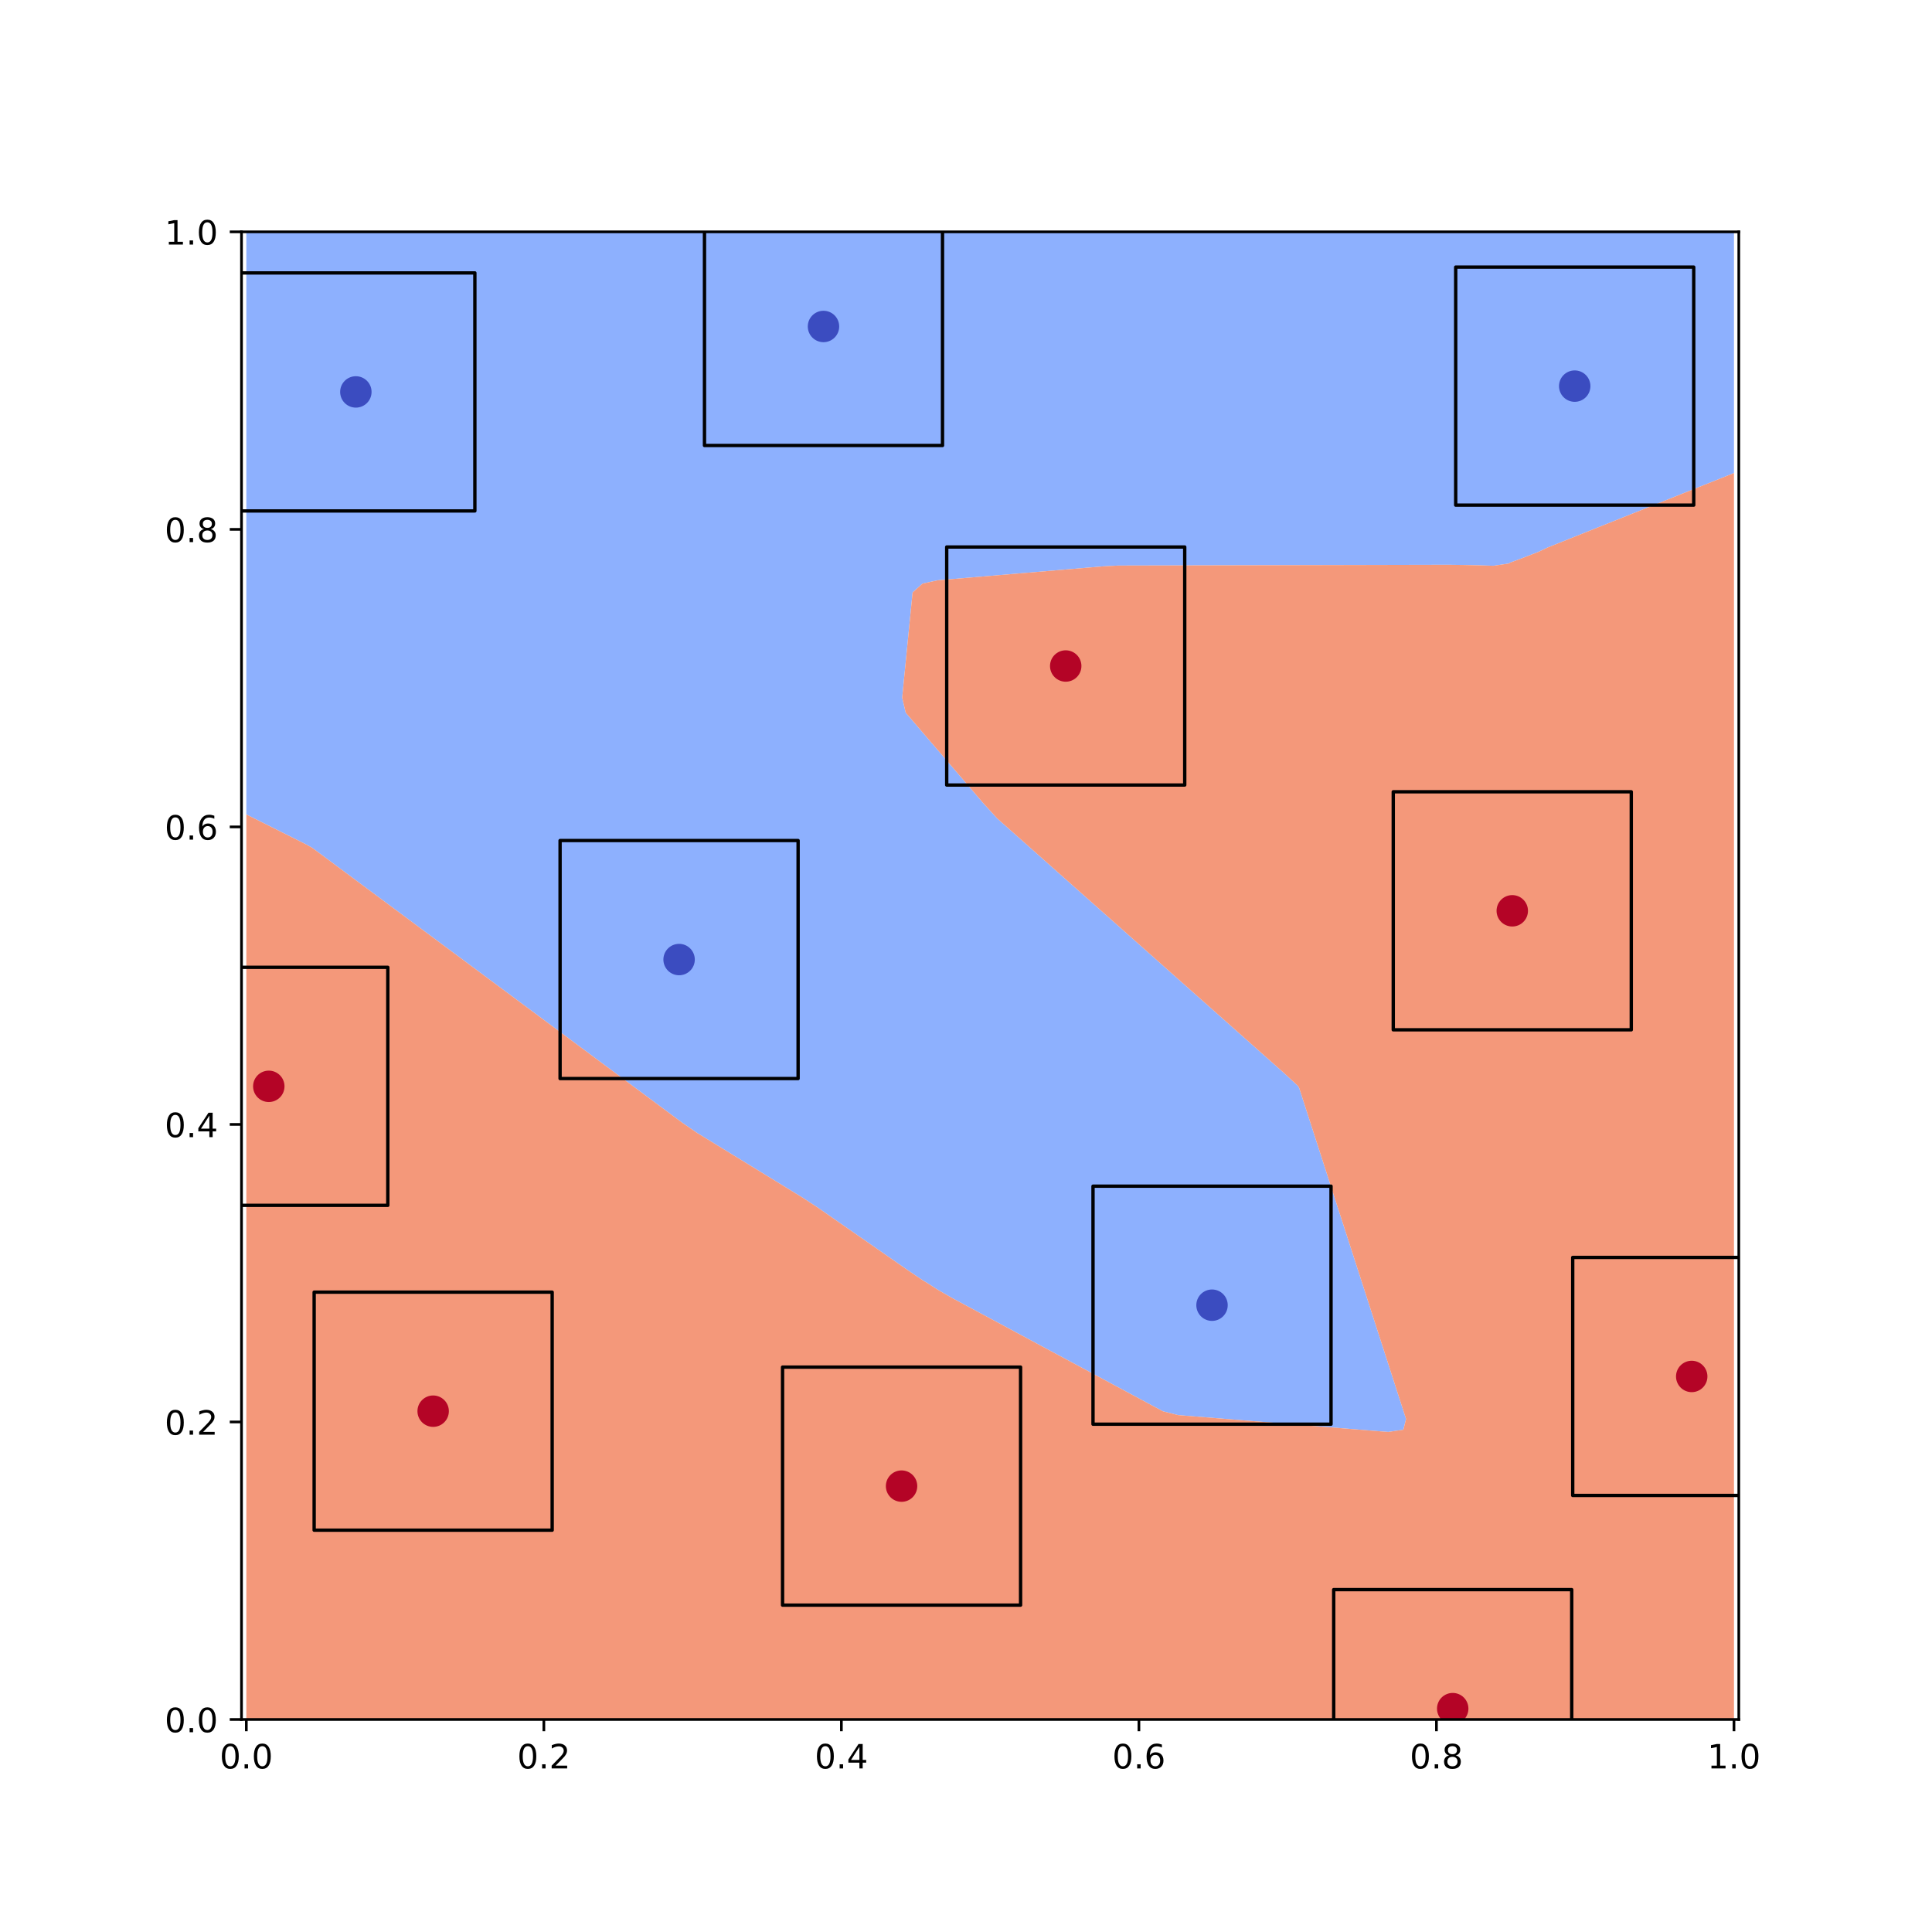 <?xml version="1.0" encoding="utf-8" standalone="no"?>
<!DOCTYPE svg PUBLIC "-//W3C//DTD SVG 1.1//EN"
  "http://www.w3.org/Graphics/SVG/1.1/DTD/svg11.dtd">
<!-- Created with matplotlib (http://matplotlib.org/) -->
<svg height="576pt" version="1.1" viewBox="0 0 576 576" width="576pt" xmlns="http://www.w3.org/2000/svg" xmlns:xlink="http://www.w3.org/1999/xlink">
 <defs>
  <style type="text/css">
*{stroke-linecap:butt;stroke-linejoin:round;}
  </style>
 </defs>
 <g id="figure_1">
  <g id="patch_1">
   <path d="M 0 576 
L 576 576 
L 576 0 
L 0 0 
z
" style="fill:#ffffff;"/>
  </g>
  <g id="axes_1">
   <g id="patch_2">
    <path d="M 72 512.64 
L 518.4 512.64 
L 518.4 69.12 
L 72 69.12 
z
" style="fill:#ffffff;"/>
   </g>
   <g id="PathCollection_1">
    <path clip-path="url(#pc82a2ceb7a)" d="M 369.12 423.332 
L 373.6 423.693 
L 378.08 424.053 
L 382.56 424.413 
L 387.04 424.773 
L 391.52 425.134 
L 396 425.494 
L 400.48 425.854 
L 404.96 426.215 
L 409.44 426.575 
L 413.92 426.917 
L 418.4 426.242 
L 419.189 423.04 
L 418.4 420.596 
L 417.743 418.56 
L 416.296 414.08 
L 414.85 409.6 
L 413.92 406.719 
L 413.404 405.12 
L 411.958 400.64 
L 410.511 396.16 
L 409.44 392.841 
L 409.065 391.68 
L 407.619 387.2 
L 406.173 382.72 
L 404.96 378.964 
L 404.726 378.24 
L 403.28 373.76 
L 401.834 369.28 
L 400.48 365.086 
L 400.388 364.8 
L 398.941 360.32 
L 397.495 355.84 
L 396.049 351.36 
L 396 351.209 
L 394.603 346.88 
L 393.156 342.4 
L 391.71 337.92 
L 391.52 337.331 
L 390.264 333.44 
L 388.818 328.96 
L 387.371 324.48 
L 387.04 323.828 
L 382.919 320 
L 382.56 319.682 
L 378.08 315.705 
L 377.872 315.52 
L 373.6 311.728 
L 372.825 311.04 
L 369.12 307.751 
L 367.778 306.56 
L 364.64 303.775 
L 362.731 302.08 
L 360.16 299.798 
L 357.684 297.6 
L 355.68 295.821 
L 352.637 293.12 
L 351.2 291.845 
L 347.59 288.64 
L 346.72 287.868 
L 342.543 284.16 
L 342.24 283.891 
L 337.76 279.914 
L 337.496 279.68 
L 333.28 275.938 
L 332.449 275.2 
L 328.8 271.961 
L 327.402 270.72 
L 324.32 267.984 
L 322.355 266.24 
L 319.84 264.008 
L 317.308 261.76 
L 315.36 260.031 
L 312.261 257.28 
L 310.88 256.054 
L 307.214 252.8 
L 306.4 252.077 
L 302.167 248.32 
L 301.92 248.101 
L 297.44 244.124 
L 297.157 243.84 
L 293.071 239.36 
L 292.96 239.23 
L 289.231 234.88 
L 288.48 234.004 
L 285.391 230.4 
L 284 228.777 
L 281.551 225.92 
L 279.52 223.551 
L 277.711 221.44 
L 275.04 218.324 
L 273.871 216.96 
L 270.56 213.098 
L 270.03 212.48 
L 268.976 208 
L 269.418 203.52 
L 269.861 199.04 
L 270.304 194.56 
L 270.56 191.965 
L 270.746 190.08 
L 271.189 185.6 
L 271.631 181.12 
L 272.074 176.64 
L 275.04 173.991 
L 279.52 173.013 
L 284 172.635 
L 288.48 172.258 
L 289.638 172.16 
L 292.96 171.88 
L 297.44 171.502 
L 301.92 171.124 
L 306.4 170.747 
L 310.88 170.369 
L 315.36 169.991 
L 319.84 169.614 
L 324.32 169.236 
L 328.8 168.858 
L 333.28 168.621 
L 337.76 168.61 
L 342.24 168.6 
L 346.72 168.589 
L 351.2 168.578 
L 355.68 168.568 
L 360.16 168.557 
L 364.64 168.546 
L 369.12 168.536 
L 373.6 168.525 
L 378.08 168.515 
L 382.56 168.504 
L 387.04 168.493 
L 391.52 168.483 
L 396 168.472 
L 400.48 168.461 
L 404.96 168.451 
L 409.44 168.44 
L 413.92 168.43 
L 418.4 168.419 
L 422.88 168.408 
L 427.36 168.398 
L 431.84 168.387 
L 436.32 168.444 
L 440.8 168.543 
L 445.28 168.677 
L 449.76 168.017 
L 450.369 167.68 
L 454.24 166.258 
L 458.72 164.507 
L 461.499 163.2 
L 463.2 162.52 
L 467.68 160.729 
L 472.16 158.945 
L 472.707 158.72 
L 476.64 157.148 
L 481.12 155.357 
L 483.916 154.24 
L 485.6 153.567 
L 490.08 151.776 
L 494.56 149.985 
L 495.124 149.76 
L 499.04 148.195 
L 503.52 146.404 
L 506.332 145.28 
L 508 144.613 
L 512.48 142.823 
L 516.96 141.032 
L 516.96 140.8 
L 516.96 136.32 
L 516.96 131.84 
L 516.96 127.36 
L 516.96 122.88 
L 516.96 118.4 
L 516.96 113.92 
L 516.96 109.44 
L 516.96 104.96 
L 516.96 100.48 
L 516.96 96 
L 516.96 91.52 
L 516.96 87.04 
L 516.96 82.56 
L 516.96 78.08 
L 516.96 73.6 
L 516.96 69.12 
L 512.48 69.12 
L 508 69.12 
L 503.52 69.12 
L 499.04 69.12 
L 494.56 69.12 
L 490.08 69.12 
L 485.6 69.12 
L 481.12 69.12 
L 476.64 69.12 
L 472.16 69.12 
L 467.68 69.12 
L 463.2 69.12 
L 458.72 69.12 
L 454.24 69.12 
L 449.76 69.12 
L 445.28 69.12 
L 440.8 69.12 
L 436.32 69.12 
L 431.84 69.12 
L 427.36 69.12 
L 422.88 69.12 
L 418.4 69.12 
L 413.92 69.12 
L 409.44 69.12 
L 404.96 69.12 
L 400.48 69.12 
L 396 69.12 
L 391.52 69.12 
L 387.04 69.12 
L 382.56 69.12 
L 378.08 69.12 
L 373.6 69.12 
L 369.12 69.12 
L 364.64 69.12 
L 360.16 69.12 
L 355.68 69.12 
L 351.2 69.12 
L 346.72 69.12 
L 342.24 69.12 
L 337.76 69.12 
L 333.28 69.12 
L 328.8 69.12 
L 324.32 69.12 
L 319.84 69.12 
L 315.36 69.12 
L 310.88 69.12 
L 306.4 69.12 
L 301.92 69.12 
L 297.44 69.12 
L 292.96 69.12 
L 288.48 69.12 
L 284 69.12 
L 279.52 69.12 
L 275.04 69.12 
L 270.56 69.12 
L 266.08 69.12 
L 261.6 69.12 
L 257.12 69.12 
L 252.64 69.12 
L 248.16 69.12 
L 243.68 69.12 
L 239.2 69.12 
L 234.72 69.12 
L 230.24 69.12 
L 225.76 69.12 
L 221.28 69.12 
L 216.8 69.12 
L 212.32 69.12 
L 207.84 69.12 
L 203.36 69.12 
L 198.88 69.12 
L 194.4 69.12 
L 189.92 69.12 
L 185.44 69.12 
L 180.96 69.12 
L 176.48 69.12 
L 172 69.12 
L 167.52 69.12 
L 163.04 69.12 
L 158.56 69.12 
L 154.08 69.12 
L 149.6 69.12 
L 145.12 69.12 
L 140.64 69.12 
L 136.16 69.12 
L 131.68 69.12 
L 127.2 69.12 
L 122.72 69.12 
L 118.24 69.12 
L 113.76 69.12 
L 109.28 69.12 
L 104.8 69.12 
L 100.32 69.12 
L 95.84 69.12 
L 91.36 69.12 
L 86.88 69.12 
L 82.4 69.12 
L 77.92 69.12 
L 73.44 69.12 
L 73.44 73.6 
L 73.44 78.08 
L 73.44 82.56 
L 73.44 87.04 
L 73.44 91.52 
L 73.44 96 
L 73.44 100.48 
L 73.44 104.96 
L 73.44 109.44 
L 73.44 113.92 
L 73.44 118.4 
L 73.44 122.88 
L 73.44 127.36 
L 73.44 131.84 
L 73.44 136.32 
L 73.44 140.8 
L 73.44 145.28 
L 73.44 149.76 
L 73.44 154.24 
L 73.44 158.72 
L 73.44 163.2 
L 73.44 167.68 
L 73.44 172.16 
L 73.44 176.64 
L 73.44 181.12 
L 73.44 185.6 
L 73.44 190.08 
L 73.44 194.56 
L 73.44 199.04 
L 73.44 203.52 
L 73.44 208 
L 73.44 212.48 
L 73.44 216.96 
L 73.44 221.44 
L 73.44 225.92 
L 73.44 230.4 
L 73.44 234.88 
L 73.44 239.36 
L 73.44 242.822 
L 75.473 243.84 
L 77.92 245.066 
L 82.4 247.31 
L 84.417 248.32 
L 86.88 249.554 
L 91.36 251.807 
L 93.132 252.8 
L 95.84 254.812 
L 99.162 257.28 
L 100.32 258.141 
L 104.8 261.469 
L 105.191 261.76 
L 109.28 264.798 
L 111.221 266.24 
L 113.76 268.126 
L 117.251 270.72 
L 118.24 271.455 
L 122.72 274.784 
L 123.281 275.2 
L 127.2 278.112 
L 129.31 279.68 
L 131.68 281.441 
L 135.34 284.16 
L 136.16 284.769 
L 140.64 288.098 
L 141.37 288.64 
L 145.12 291.426 
L 147.399 293.12 
L 149.6 294.755 
L 153.429 297.6 
L 154.08 298.084 
L 158.56 301.412 
L 159.459 302.08 
L 163.04 304.741 
L 165.489 306.56 
L 167.52 308.069 
L 171.518 311.04 
L 172 311.398 
L 176.48 314.727 
L 177.548 315.52 
L 180.96 318.055 
L 183.578 320 
L 185.44 321.384 
L 189.607 324.48 
L 189.92 324.712 
L 194.4 328.041 
L 195.637 328.96 
L 198.88 331.369 
L 201.667 333.44 
L 203.36 334.698 
L 207.84 337.771 
L 208.082 337.92 
L 212.32 340.52 
L 215.384 342.4 
L 216.8 343.269 
L 221.28 346.018 
L 222.685 346.88 
L 225.76 348.767 
L 229.986 351.36 
L 230.24 351.516 
L 234.72 354.265 
L 237.287 355.84 
L 239.2 357.014 
L 243.68 359.94 
L 244.226 360.32 
L 248.16 363.056 
L 250.668 364.8 
L 252.64 366.171 
L 257.111 369.28 
L 257.12 369.286 
L 261.6 372.402 
L 263.553 373.76 
L 266.08 375.517 
L 269.996 378.24 
L 270.56 378.633 
L 275.04 381.668 
L 276.782 382.72 
L 279.52 384.492 
L 284 387.061 
L 284.259 387.2 
L 288.48 389.469 
L 292.595 391.68 
L 292.96 391.876 
L 297.44 394.284 
L 300.93 396.16 
L 301.92 396.692 
L 306.4 399.1 
L 309.265 400.64 
L 310.88 401.508 
L 315.36 403.916 
L 317.601 405.12 
L 319.84 406.323 
L 324.32 408.731 
L 325.936 409.6 
L 328.8 411.139 
L 333.28 413.547 
L 334.272 414.08 
L 337.76 415.955 
L 342.24 418.363 
L 342.607 418.56 
L 346.72 420.77 
L 351.2 421.891 
L 355.68 422.252 
L 360.16 422.612 
L 364.64 422.972 
L 365.484 423.04 
z
" style="fill:#8db0fe;"/>
   </g>
   <g id="PathCollection_2">
    <path clip-path="url(#pc82a2ceb7a)" d="M 77.92 512.64 
L 82.4 512.64 
L 86.88 512.64 
L 91.36 512.64 
L 95.84 512.64 
L 100.32 512.64 
L 104.8 512.64 
L 109.28 512.64 
L 113.76 512.64 
L 118.24 512.64 
L 122.72 512.64 
L 127.2 512.64 
L 131.68 512.64 
L 136.16 512.64 
L 140.64 512.64 
L 145.12 512.64 
L 149.6 512.64 
L 154.08 512.64 
L 158.56 512.64 
L 163.04 512.64 
L 167.52 512.64 
L 172 512.64 
L 176.48 512.64 
L 180.96 512.64 
L 185.44 512.64 
L 189.92 512.64 
L 194.4 512.64 
L 198.88 512.64 
L 203.36 512.64 
L 207.84 512.64 
L 212.32 512.64 
L 216.8 512.64 
L 221.28 512.64 
L 225.76 512.64 
L 230.24 512.64 
L 234.72 512.64 
L 239.2 512.64 
L 243.68 512.64 
L 248.16 512.64 
L 252.64 512.64 
L 257.12 512.64 
L 261.6 512.64 
L 266.08 512.64 
L 270.56 512.64 
L 275.04 512.64 
L 279.52 512.64 
L 284 512.64 
L 288.48 512.64 
L 292.96 512.64 
L 297.44 512.64 
L 301.92 512.64 
L 306.4 512.64 
L 310.88 512.64 
L 315.36 512.64 
L 319.84 512.64 
L 324.32 512.64 
L 328.8 512.64 
L 333.28 512.64 
L 337.76 512.64 
L 342.24 512.64 
L 346.72 512.64 
L 351.2 512.64 
L 355.68 512.64 
L 360.16 512.64 
L 364.64 512.64 
L 369.12 512.64 
L 373.6 512.64 
L 378.08 512.64 
L 382.56 512.64 
L 387.04 512.64 
L 391.52 512.64 
L 396 512.64 
L 400.48 512.64 
L 404.96 512.64 
L 409.44 512.64 
L 413.92 512.64 
L 418.4 512.64 
L 422.88 512.64 
L 427.36 512.64 
L 431.84 512.64 
L 436.32 512.64 
L 440.8 512.64 
L 445.28 512.64 
L 449.76 512.64 
L 454.24 512.64 
L 458.72 512.64 
L 463.2 512.64 
L 467.68 512.64 
L 472.16 512.64 
L 476.64 512.64 
L 481.12 512.64 
L 485.6 512.64 
L 490.08 512.64 
L 494.56 512.64 
L 499.04 512.64 
L 503.52 512.64 
L 508 512.64 
L 512.48 512.64 
L 516.96 512.64 
L 516.96 508.16 
L 516.96 503.68 
L 516.96 499.2 
L 516.96 494.72 
L 516.96 490.24 
L 516.96 485.76 
L 516.96 481.28 
L 516.96 476.8 
L 516.96 472.32 
L 516.96 467.84 
L 516.96 463.36 
L 516.96 458.88 
L 516.96 454.4 
L 516.96 449.92 
L 516.96 445.44 
L 516.96 440.96 
L 516.96 436.48 
L 516.96 432 
L 516.96 427.52 
L 516.96 423.04 
L 516.96 418.56 
L 516.96 414.08 
L 516.96 409.6 
L 516.96 405.12 
L 516.96 400.64 
L 516.96 396.16 
L 516.96 391.68 
L 516.96 387.2 
L 516.96 382.72 
L 516.96 378.24 
L 516.96 373.76 
L 516.96 369.28 
L 516.96 364.8 
L 516.96 360.32 
L 516.96 355.84 
L 516.96 351.36 
L 516.96 346.88 
L 516.96 342.4 
L 516.96 337.92 
L 516.96 333.44 
L 516.96 328.96 
L 516.96 324.48 
L 516.96 320 
L 516.96 315.52 
L 516.96 311.04 
L 516.96 306.56 
L 516.96 302.08 
L 516.96 297.6 
L 516.96 293.12 
L 516.96 288.64 
L 516.96 284.16 
L 516.96 279.68 
L 516.96 275.2 
L 516.96 270.72 
L 516.96 266.24 
L 516.96 261.76 
L 516.96 257.28 
L 516.96 252.8 
L 516.96 248.32 
L 516.96 243.84 
L 516.96 239.36 
L 516.96 234.88 
L 516.96 230.4 
L 516.96 225.92 
L 516.96 221.44 
L 516.96 216.96 
L 516.96 212.48 
L 516.96 208 
L 516.96 203.52 
L 516.96 199.04 
L 516.96 194.56 
L 516.96 190.08 
L 516.96 185.6 
L 516.96 181.12 
L 516.96 176.64 
L 516.96 172.16 
L 516.96 167.68 
L 516.96 163.2 
L 516.96 158.72 
L 516.96 154.24 
L 516.96 149.76 
L 516.96 145.28 
L 516.96 141.032 
L 512.48 142.823 
L 508 144.613 
L 506.332 145.28 
L 503.52 146.404 
L 499.04 148.195 
L 495.124 149.76 
L 494.56 149.985 
L 490.08 151.776 
L 485.6 153.567 
L 483.916 154.24 
L 481.12 155.357 
L 476.64 157.148 
L 472.707 158.72 
L 472.16 158.945 
L 467.68 160.729 
L 463.2 162.52 
L 461.499 163.2 
L 458.72 164.507 
L 454.24 166.258 
L 450.369 167.68 
L 449.76 168.017 
L 445.28 168.677 
L 440.8 168.543 
L 436.32 168.444 
L 431.84 168.387 
L 427.36 168.398 
L 422.88 168.408 
L 418.4 168.419 
L 413.92 168.43 
L 409.44 168.44 
L 404.96 168.451 
L 400.48 168.461 
L 396 168.472 
L 391.52 168.483 
L 387.04 168.493 
L 382.56 168.504 
L 378.08 168.515 
L 373.6 168.525 
L 369.12 168.536 
L 364.64 168.546 
L 360.16 168.557 
L 355.68 168.568 
L 351.2 168.578 
L 346.72 168.589 
L 342.24 168.6 
L 337.76 168.61 
L 333.28 168.621 
L 328.8 168.858 
L 324.32 169.236 
L 319.84 169.614 
L 315.36 169.991 
L 310.88 170.369 
L 306.4 170.747 
L 301.92 171.124 
L 297.44 171.502 
L 292.96 171.88 
L 289.638 172.16 
L 288.48 172.258 
L 284 172.635 
L 279.52 173.013 
L 275.04 173.991 
L 272.074 176.64 
L 271.631 181.12 
L 271.189 185.6 
L 270.746 190.08 
L 270.56 191.965 
L 270.304 194.56 
L 269.861 199.04 
L 269.418 203.52 
L 268.976 208 
L 270.03 212.48 
L 270.56 213.098 
L 273.871 216.96 
L 275.04 218.324 
L 277.711 221.44 
L 279.52 223.551 
L 281.551 225.92 
L 284 228.777 
L 285.391 230.4 
L 288.48 234.004 
L 289.231 234.88 
L 292.96 239.23 
L 293.071 239.36 
L 297.157 243.84 
L 297.44 244.124 
L 301.92 248.101 
L 302.167 248.32 
L 306.4 252.077 
L 307.214 252.8 
L 310.88 256.054 
L 312.261 257.28 
L 315.36 260.031 
L 317.308 261.76 
L 319.84 264.008 
L 322.355 266.24 
L 324.32 267.984 
L 327.402 270.72 
L 328.8 271.961 
L 332.449 275.2 
L 333.28 275.938 
L 337.496 279.68 
L 337.76 279.914 
L 342.24 283.891 
L 342.543 284.16 
L 346.72 287.868 
L 347.59 288.64 
L 351.2 291.845 
L 352.637 293.12 
L 355.68 295.821 
L 357.684 297.6 
L 360.16 299.798 
L 362.731 302.08 
L 364.64 303.775 
L 367.778 306.56 
L 369.12 307.751 
L 372.825 311.04 
L 373.6 311.728 
L 377.872 315.52 
L 378.08 315.705 
L 382.56 319.682 
L 382.919 320 
L 387.04 323.828 
L 387.371 324.48 
L 388.818 328.96 
L 390.264 333.44 
L 391.52 337.331 
L 391.71 337.92 
L 393.156 342.4 
L 394.603 346.88 
L 396 351.209 
L 396.049 351.36 
L 397.495 355.84 
L 398.941 360.32 
L 400.388 364.8 
L 400.48 365.086 
L 401.834 369.28 
L 403.28 373.76 
L 404.726 378.24 
L 404.96 378.964 
L 406.173 382.72 
L 407.619 387.2 
L 409.065 391.68 
L 409.44 392.841 
L 410.511 396.16 
L 411.958 400.64 
L 413.404 405.12 
L 413.92 406.719 
L 414.85 409.6 
L 416.296 414.08 
L 417.743 418.56 
L 418.4 420.596 
L 419.189 423.04 
L 418.4 426.242 
L 413.92 426.917 
L 409.44 426.575 
L 404.96 426.215 
L 400.48 425.854 
L 396 425.494 
L 391.52 425.134 
L 387.04 424.773 
L 382.56 424.413 
L 378.08 424.053 
L 373.6 423.693 
L 369.12 423.332 
L 365.484 423.04 
L 364.64 422.972 
L 360.16 422.612 
L 355.68 422.252 
L 351.2 421.891 
L 346.72 420.77 
L 342.607 418.56 
L 342.24 418.363 
L 337.76 415.955 
L 334.272 414.08 
L 333.28 413.547 
L 328.8 411.139 
L 325.936 409.6 
L 324.32 408.731 
L 319.84 406.323 
L 317.601 405.12 
L 315.36 403.916 
L 310.88 401.508 
L 309.265 400.64 
L 306.4 399.1 
L 301.92 396.692 
L 300.93 396.16 
L 297.44 394.284 
L 292.96 391.876 
L 292.595 391.68 
L 288.48 389.469 
L 284.259 387.2 
L 284 387.061 
L 279.52 384.492 
L 276.782 382.72 
L 275.04 381.668 
L 270.56 378.633 
L 269.996 378.24 
L 266.08 375.517 
L 263.553 373.76 
L 261.6 372.402 
L 257.12 369.286 
L 257.111 369.28 
L 252.64 366.171 
L 250.668 364.8 
L 248.16 363.056 
L 244.226 360.32 
L 243.68 359.94 
L 239.2 357.014 
L 237.287 355.84 
L 234.72 354.265 
L 230.24 351.516 
L 229.986 351.36 
L 225.76 348.767 
L 222.685 346.88 
L 221.28 346.018 
L 216.8 343.269 
L 215.384 342.4 
L 212.32 340.52 
L 208.082 337.92 
L 207.84 337.771 
L 203.36 334.698 
L 201.667 333.44 
L 198.88 331.369 
L 195.637 328.96 
L 194.4 328.041 
L 189.92 324.712 
L 189.607 324.48 
L 185.44 321.384 
L 183.578 320 
L 180.96 318.055 
L 177.548 315.52 
L 176.48 314.727 
L 172 311.398 
L 171.518 311.04 
L 167.52 308.069 
L 165.489 306.56 
L 163.04 304.741 
L 159.459 302.08 
L 158.56 301.412 
L 154.08 298.084 
L 153.429 297.6 
L 149.6 294.755 
L 147.399 293.12 
L 145.12 291.426 
L 141.37 288.64 
L 140.64 288.098 
L 136.16 284.769 
L 135.34 284.16 
L 131.68 281.441 
L 129.31 279.68 
L 127.2 278.112 
L 123.281 275.2 
L 122.72 274.784 
L 118.24 271.455 
L 117.251 270.72 
L 113.76 268.126 
L 111.221 266.24 
L 109.28 264.798 
L 105.191 261.76 
L 104.8 261.469 
L 100.32 258.141 
L 99.162 257.28 
L 95.84 254.812 
L 93.132 252.8 
L 91.36 251.807 
L 86.88 249.554 
L 84.417 248.32 
L 82.4 247.31 
L 77.92 245.066 
L 75.473 243.84 
L 73.44 242.822 
L 73.44 243.84 
L 73.44 248.32 
L 73.44 252.8 
L 73.44 257.28 
L 73.44 261.76 
L 73.44 266.24 
L 73.44 270.72 
L 73.44 275.2 
L 73.44 279.68 
L 73.44 284.16 
L 73.44 288.64 
L 73.44 293.12 
L 73.44 297.6 
L 73.44 302.08 
L 73.44 306.56 
L 73.44 311.04 
L 73.44 315.52 
L 73.44 320 
L 73.44 324.48 
L 73.44 328.96 
L 73.44 333.44 
L 73.44 337.92 
L 73.44 342.4 
L 73.44 346.88 
L 73.44 351.36 
L 73.44 355.84 
L 73.44 360.32 
L 73.44 364.8 
L 73.44 369.28 
L 73.44 373.76 
L 73.44 378.24 
L 73.44 382.72 
L 73.44 387.2 
L 73.44 391.68 
L 73.44 396.16 
L 73.44 400.64 
L 73.44 405.12 
L 73.44 409.6 
L 73.44 414.08 
L 73.44 418.56 
L 73.44 423.04 
L 73.44 427.52 
L 73.44 432 
L 73.44 436.48 
L 73.44 440.96 
L 73.44 445.44 
L 73.44 449.92 
L 73.44 454.4 
L 73.44 458.88 
L 73.44 463.36 
L 73.44 467.84 
L 73.44 472.32 
L 73.44 476.8 
L 73.44 481.28 
L 73.44 485.76 
L 73.44 490.24 
L 73.44 494.72 
L 73.44 499.2 
L 73.44 503.68 
L 73.44 508.16 
L 73.44 512.64 
z
" style="fill:#f4987a;"/>
   </g>
   <g id="PathCollection_3">
    <defs>
     <path d="M 0 4.183 
C 1.109 4.183 2.174 3.743 2.958 2.958 
C 3.743 2.174 4.183 1.109 4.183 0 
C 4.183 -1.109 3.743 -2.174 2.958 -2.958 
C 2.174 -3.743 1.109 -4.183 0 -4.183 
C -1.109 -4.183 -2.174 -3.743 -2.958 -2.958 
C -3.743 -2.174 -4.183 -1.109 -4.183 0 
C -4.183 1.109 -3.743 2.174 -2.958 2.958 
C -2.174 3.743 -1.109 4.183 0 4.183 
z
" id="C0_0_de2eaad859"/>
    </defs>
    <g clip-path="url(#pc82a2ceb7a)">
     <use style="fill:#b40426;stroke:#b40426;" x="317.73" xlink:href="#C0_0_de2eaad859" y="198.562"/>
    </g>
    <g clip-path="url(#pc82a2ceb7a)">
     <use style="fill:#3b4cc0;stroke:#3b4cc0;" x="202.462" xlink:href="#C0_0_de2eaad859" y="286.078"/>
    </g>
    <g clip-path="url(#pc82a2ceb7a)">
     <use style="fill:#3b4cc0;stroke:#3b4cc0;" x="469.48" xlink:href="#C0_0_de2eaad859" y="115.116"/>
    </g>
    <g clip-path="url(#pc82a2ceb7a)">
     <use style="fill:#b40426;stroke:#b40426;" x="129.14" xlink:href="#C0_0_de2eaad859" y="420.724"/>
    </g>
    <g clip-path="url(#pc82a2ceb7a)">
     <use style="fill:#3b4cc0;stroke:#3b4cc0;" x="361.348" xlink:href="#C0_0_de2eaad859" y="389.125"/>
    </g>
    <g clip-path="url(#pc82a2ceb7a)">
     <use style="fill:#b40426;stroke:#b40426;" x="268.79" xlink:href="#C0_0_de2eaad859" y="443.066"/>
    </g>
    <g clip-path="url(#pc82a2ceb7a)">
     <use style="fill:#3b4cc0;stroke:#3b4cc0;" x="245.513" xlink:href="#C0_0_de2eaad859" y="97.335"/>
    </g>
    <g clip-path="url(#pc82a2ceb7a)">
     <use style="fill:#b40426;stroke:#b40426;" x="504.365" xlink:href="#C0_0_de2eaad859" y="410.371"/>
    </g>
    <g clip-path="url(#pc82a2ceb7a)">
     <use style="fill:#b40426;stroke:#b40426;" x="450.863" xlink:href="#C0_0_de2eaad859" y="271.545"/>
    </g>
    <g clip-path="url(#pc82a2ceb7a)">
     <use style="fill:#3b4cc0;stroke:#3b4cc0;" x="106.094" xlink:href="#C0_0_de2eaad859" y="116.846"/>
    </g>
    <g clip-path="url(#pc82a2ceb7a)">
     <use style="fill:#b40426;stroke:#b40426;" x="80.137" xlink:href="#C0_0_de2eaad859" y="323.876"/>
    </g>
    <g clip-path="url(#pc82a2ceb7a)">
     <use style="fill:#b40426;stroke:#b40426;" x="433.107" xlink:href="#C0_0_de2eaad859" y="509.406"/>
    </g>
   </g>
   <g id="patch_3">
    <path clip-path="url(#pc82a2ceb7a)" d="M 282.248 234.044 
L 353.211 234.044 
L 353.211 163.081 
L 282.248 163.081 
z
" style="fill:none;stroke:#000000;stroke-linejoin:miter;"/>
   </g>
   <g id="patch_4">
    <path clip-path="url(#pc82a2ceb7a)" d="M 166.98 321.559 
L 237.944 321.559 
L 237.944 250.596 
L 166.98 250.596 
z
" style="fill:none;stroke:#000000;stroke-linejoin:miter;"/>
   </g>
   <g id="patch_5">
    <path clip-path="url(#pc82a2ceb7a)" d="M 433.998 150.598 
L 504.961 150.598 
L 504.961 79.634 
L 433.998 79.634 
z
" style="fill:none;stroke:#000000;stroke-linejoin:miter;"/>
   </g>
   <g id="patch_6">
    <path clip-path="url(#pc82a2ceb7a)" d="M 93.658 456.205 
L 164.621 456.205 
L 164.621 385.242 
L 93.658 385.242 
z
" style="fill:none;stroke:#000000;stroke-linejoin:miter;"/>
   </g>
   <g id="patch_7">
    <path clip-path="url(#pc82a2ceb7a)" d="M 325.867 424.607 
L 396.83 424.607 
L 396.83 353.644 
L 325.867 353.644 
z
" style="fill:none;stroke:#000000;stroke-linejoin:miter;"/>
   </g>
   <g id="patch_8">
    <path clip-path="url(#pc82a2ceb7a)" d="M 233.308 478.548 
L 304.272 478.548 
L 304.272 407.584 
L 233.308 407.584 
z
" style="fill:none;stroke:#000000;stroke-linejoin:miter;"/>
   </g>
   <g id="patch_9">
    <path clip-path="url(#pc82a2ceb7a)" d="M 210.031 132.817 
L 280.995 132.817 
L 280.995 61.854 
L 210.031 61.854 
z
" style="fill:none;stroke:#000000;stroke-linejoin:miter;"/>
   </g>
   <g id="patch_10">
    <path clip-path="url(#pc82a2ceb7a)" d="M 468.884 445.853 
L 539.847 445.853 
L 539.847 374.89 
L 468.884 374.89 
z
" style="fill:none;stroke:#000000;stroke-linejoin:miter;"/>
   </g>
   <g id="patch_11">
    <path clip-path="url(#pc82a2ceb7a)" d="M 415.381 307.027 
L 486.344 307.027 
L 486.344 236.063 
L 415.381 236.063 
z
" style="fill:none;stroke:#000000;stroke-linejoin:miter;"/>
   </g>
   <g id="patch_12">
    <path clip-path="url(#pc82a2ceb7a)" d="M 70.612 152.327 
L 141.575 152.327 
L 141.575 81.364 
L 70.612 81.364 
z
" style="fill:none;stroke:#000000;stroke-linejoin:miter;"/>
   </g>
   <g id="patch_13">
    <path clip-path="url(#pc82a2ceb7a)" d="M 44.656 359.357 
L 115.619 359.357 
L 115.619 288.394 
L 44.656 288.394 
z
" style="fill:none;stroke:#000000;stroke-linejoin:miter;"/>
   </g>
   <g id="patch_14">
    <path clip-path="url(#pc82a2ceb7a)" d="M 397.625 544.887 
L 468.588 544.887 
L 468.588 473.924 
L 397.625 473.924 
z
" style="fill:none;stroke:#000000;stroke-linejoin:miter;"/>
   </g>
   <g id="matplotlib.axis_1">
    <g id="xtick_1">
     <g id="line2d_1">
      <defs>
       <path d="M 0 0 
L 0 3.5 
" id="m6dcb786435" style="stroke:#000000;stroke-width:0.8;"/>
      </defs>
      <g>
       <use style="stroke:#000000;stroke-width:0.8;" x="73.44" xlink:href="#m6dcb786435" y="512.64"/>
      </g>
     </g>
     <g id="text_1">
      <!-- 0.0 -->
      <defs>
       <path d="M 31.781 66.406 
Q 24.172 66.406 20.328 58.906 
Q 16.5 51.422 16.5 36.375 
Q 16.5 21.391 20.328 13.891 
Q 24.172 6.391 31.781 6.391 
Q 39.453 6.391 43.281 13.891 
Q 47.125 21.391 47.125 36.375 
Q 47.125 51.422 43.281 58.906 
Q 39.453 66.406 31.781 66.406 
z
M 31.781 74.219 
Q 44.047 74.219 50.516 64.516 
Q 56.984 54.828 56.984 36.375 
Q 56.984 17.969 50.516 8.266 
Q 44.047 -1.422 31.781 -1.422 
Q 19.531 -1.422 13.062 8.266 
Q 6.594 17.969 6.594 36.375 
Q 6.594 54.828 13.062 64.516 
Q 19.531 74.219 31.781 74.219 
z
" id="DejaVuSans-30"/>
       <path d="M 10.688 12.406 
L 21 12.406 
L 21 0 
L 10.688 0 
z
" id="DejaVuSans-2e"/>
      </defs>
      <g transform="translate(65.488 527.238)scale(0.1 -0.1)">
       <use xlink:href="#DejaVuSans-30"/>
       <use x="63.623" xlink:href="#DejaVuSans-2e"/>
       <use x="95.41" xlink:href="#DejaVuSans-30"/>
      </g>
     </g>
    </g>
    <g id="xtick_2">
     <g id="line2d_2">
      <g>
       <use style="stroke:#000000;stroke-width:0.8;" x="162.144" xlink:href="#m6dcb786435" y="512.64"/>
      </g>
     </g>
     <g id="text_2">
      <!-- 0.2 -->
      <defs>
       <path d="M 19.188 8.297 
L 53.609 8.297 
L 53.609 0 
L 7.328 0 
L 7.328 8.297 
Q 12.938 14.109 22.625 23.891 
Q 32.328 33.688 34.812 36.531 
Q 39.547 41.844 41.422 45.531 
Q 43.312 49.219 43.312 52.781 
Q 43.312 58.594 39.234 62.25 
Q 35.156 65.922 28.609 65.922 
Q 23.969 65.922 18.812 64.312 
Q 13.672 62.703 7.812 59.422 
L 7.812 69.391 
Q 13.766 71.781 18.938 73 
Q 24.125 74.219 28.422 74.219 
Q 39.75 74.219 46.484 68.547 
Q 53.219 62.891 53.219 53.422 
Q 53.219 48.922 51.531 44.891 
Q 49.859 40.875 45.406 35.406 
Q 44.188 33.984 37.641 27.219 
Q 31.109 20.453 19.188 8.297 
z
" id="DejaVuSans-32"/>
      </defs>
      <g transform="translate(154.192 527.238)scale(0.1 -0.1)">
       <use xlink:href="#DejaVuSans-30"/>
       <use x="63.623" xlink:href="#DejaVuSans-2e"/>
       <use x="95.41" xlink:href="#DejaVuSans-32"/>
      </g>
     </g>
    </g>
    <g id="xtick_3">
     <g id="line2d_3">
      <g>
       <use style="stroke:#000000;stroke-width:0.8;" x="250.848" xlink:href="#m6dcb786435" y="512.64"/>
      </g>
     </g>
     <g id="text_3">
      <!-- 0.4 -->
      <defs>
       <path d="M 37.797 64.312 
L 12.891 25.391 
L 37.797 25.391 
z
M 35.203 72.906 
L 47.609 72.906 
L 47.609 25.391 
L 58.016 25.391 
L 58.016 17.188 
L 47.609 17.188 
L 47.609 0 
L 37.797 0 
L 37.797 17.188 
L 4.891 17.188 
L 4.891 26.703 
z
" id="DejaVuSans-34"/>
      </defs>
      <g transform="translate(242.896 527.238)scale(0.1 -0.1)">
       <use xlink:href="#DejaVuSans-30"/>
       <use x="63.623" xlink:href="#DejaVuSans-2e"/>
       <use x="95.41" xlink:href="#DejaVuSans-34"/>
      </g>
     </g>
    </g>
    <g id="xtick_4">
     <g id="line2d_4">
      <g>
       <use style="stroke:#000000;stroke-width:0.8;" x="339.552" xlink:href="#m6dcb786435" y="512.64"/>
      </g>
     </g>
     <g id="text_4">
      <!-- 0.6 -->
      <defs>
       <path d="M 33.016 40.375 
Q 26.375 40.375 22.484 35.828 
Q 18.609 31.297 18.609 23.391 
Q 18.609 15.531 22.484 10.953 
Q 26.375 6.391 33.016 6.391 
Q 39.656 6.391 43.531 10.953 
Q 47.406 15.531 47.406 23.391 
Q 47.406 31.297 43.531 35.828 
Q 39.656 40.375 33.016 40.375 
z
M 52.594 71.297 
L 52.594 62.312 
Q 48.875 64.062 45.094 64.984 
Q 41.312 65.922 37.594 65.922 
Q 27.828 65.922 22.672 59.328 
Q 17.531 52.734 16.797 39.406 
Q 19.672 43.656 24.016 45.922 
Q 28.375 48.188 33.594 48.188 
Q 44.578 48.188 50.953 41.516 
Q 57.328 34.859 57.328 23.391 
Q 57.328 12.156 50.688 5.359 
Q 44.047 -1.422 33.016 -1.422 
Q 20.359 -1.422 13.672 8.266 
Q 6.984 17.969 6.984 36.375 
Q 6.984 53.656 15.188 63.938 
Q 23.391 74.219 37.203 74.219 
Q 40.922 74.219 44.703 73.484 
Q 48.484 72.75 52.594 71.297 
z
" id="DejaVuSans-36"/>
      </defs>
      <g transform="translate(331.6 527.238)scale(0.1 -0.1)">
       <use xlink:href="#DejaVuSans-30"/>
       <use x="63.623" xlink:href="#DejaVuSans-2e"/>
       <use x="95.41" xlink:href="#DejaVuSans-36"/>
      </g>
     </g>
    </g>
    <g id="xtick_5">
     <g id="line2d_5">
      <g>
       <use style="stroke:#000000;stroke-width:0.8;" x="428.256" xlink:href="#m6dcb786435" y="512.64"/>
      </g>
     </g>
     <g id="text_5">
      <!-- 0.8 -->
      <defs>
       <path d="M 31.781 34.625 
Q 24.75 34.625 20.719 30.859 
Q 16.703 27.094 16.703 20.516 
Q 16.703 13.922 20.719 10.156 
Q 24.75 6.391 31.781 6.391 
Q 38.812 6.391 42.859 10.172 
Q 46.922 13.969 46.922 20.516 
Q 46.922 27.094 42.891 30.859 
Q 38.875 34.625 31.781 34.625 
z
M 21.922 38.812 
Q 15.578 40.375 12.031 44.719 
Q 8.5 49.078 8.5 55.328 
Q 8.5 64.062 14.719 69.141 
Q 20.953 74.219 31.781 74.219 
Q 42.672 74.219 48.875 69.141 
Q 55.078 64.062 55.078 55.328 
Q 55.078 49.078 51.531 44.719 
Q 48 40.375 41.703 38.812 
Q 48.828 37.156 52.797 32.312 
Q 56.781 27.484 56.781 20.516 
Q 56.781 9.906 50.312 4.234 
Q 43.844 -1.422 31.781 -1.422 
Q 19.734 -1.422 13.25 4.234 
Q 6.781 9.906 6.781 20.516 
Q 6.781 27.484 10.781 32.312 
Q 14.797 37.156 21.922 38.812 
z
M 18.312 54.391 
Q 18.312 48.734 21.844 45.562 
Q 25.391 42.391 31.781 42.391 
Q 38.141 42.391 41.719 45.562 
Q 45.312 48.734 45.312 54.391 
Q 45.312 60.062 41.719 63.234 
Q 38.141 66.406 31.781 66.406 
Q 25.391 66.406 21.844 63.234 
Q 18.312 60.062 18.312 54.391 
z
" id="DejaVuSans-38"/>
      </defs>
      <g transform="translate(420.304 527.238)scale(0.1 -0.1)">
       <use xlink:href="#DejaVuSans-30"/>
       <use x="63.623" xlink:href="#DejaVuSans-2e"/>
       <use x="95.41" xlink:href="#DejaVuSans-38"/>
      </g>
     </g>
    </g>
    <g id="xtick_6">
     <g id="line2d_6">
      <g>
       <use style="stroke:#000000;stroke-width:0.8;" x="516.96" xlink:href="#m6dcb786435" y="512.64"/>
      </g>
     </g>
     <g id="text_6">
      <!-- 1.0 -->
      <defs>
       <path d="M 12.406 8.297 
L 28.516 8.297 
L 28.516 63.922 
L 10.984 60.406 
L 10.984 69.391 
L 28.422 72.906 
L 38.281 72.906 
L 38.281 8.297 
L 54.391 8.297 
L 54.391 0 
L 12.406 0 
z
" id="DejaVuSans-31"/>
      </defs>
      <g transform="translate(509.008 527.238)scale(0.1 -0.1)">
       <use xlink:href="#DejaVuSans-31"/>
       <use x="63.623" xlink:href="#DejaVuSans-2e"/>
       <use x="95.41" xlink:href="#DejaVuSans-30"/>
      </g>
     </g>
    </g>
   </g>
   <g id="matplotlib.axis_2">
    <g id="ytick_1">
     <g id="line2d_7">
      <defs>
       <path d="M 0 0 
L -3.5 0 
" id="mf42928ae5d" style="stroke:#000000;stroke-width:0.8;"/>
      </defs>
      <g>
       <use style="stroke:#000000;stroke-width:0.8;" x="72" xlink:href="#mf42928ae5d" y="512.64"/>
      </g>
     </g>
     <g id="text_7">
      <!-- 0.0 -->
      <g transform="translate(49.097 516.439)scale(0.1 -0.1)">
       <use xlink:href="#DejaVuSans-30"/>
       <use x="63.623" xlink:href="#DejaVuSans-2e"/>
       <use x="95.41" xlink:href="#DejaVuSans-30"/>
      </g>
     </g>
    </g>
    <g id="ytick_2">
     <g id="line2d_8">
      <g>
       <use style="stroke:#000000;stroke-width:0.8;" x="72" xlink:href="#mf42928ae5d" y="423.936"/>
      </g>
     </g>
     <g id="text_8">
      <!-- 0.2 -->
      <g transform="translate(49.097 427.735)scale(0.1 -0.1)">
       <use xlink:href="#DejaVuSans-30"/>
       <use x="63.623" xlink:href="#DejaVuSans-2e"/>
       <use x="95.41" xlink:href="#DejaVuSans-32"/>
      </g>
     </g>
    </g>
    <g id="ytick_3">
     <g id="line2d_9">
      <g>
       <use style="stroke:#000000;stroke-width:0.8;" x="72" xlink:href="#mf42928ae5d" y="335.232"/>
      </g>
     </g>
     <g id="text_9">
      <!-- 0.4 -->
      <g transform="translate(49.097 339.031)scale(0.1 -0.1)">
       <use xlink:href="#DejaVuSans-30"/>
       <use x="63.623" xlink:href="#DejaVuSans-2e"/>
       <use x="95.41" xlink:href="#DejaVuSans-34"/>
      </g>
     </g>
    </g>
    <g id="ytick_4">
     <g id="line2d_10">
      <g>
       <use style="stroke:#000000;stroke-width:0.8;" x="72" xlink:href="#mf42928ae5d" y="246.528"/>
      </g>
     </g>
     <g id="text_10">
      <!-- 0.6 -->
      <g transform="translate(49.097 250.327)scale(0.1 -0.1)">
       <use xlink:href="#DejaVuSans-30"/>
       <use x="63.623" xlink:href="#DejaVuSans-2e"/>
       <use x="95.41" xlink:href="#DejaVuSans-36"/>
      </g>
     </g>
    </g>
    <g id="ytick_5">
     <g id="line2d_11">
      <g>
       <use style="stroke:#000000;stroke-width:0.8;" x="72" xlink:href="#mf42928ae5d" y="157.824"/>
      </g>
     </g>
     <g id="text_11">
      <!-- 0.8 -->
      <g transform="translate(49.097 161.623)scale(0.1 -0.1)">
       <use xlink:href="#DejaVuSans-30"/>
       <use x="63.623" xlink:href="#DejaVuSans-2e"/>
       <use x="95.41" xlink:href="#DejaVuSans-38"/>
      </g>
     </g>
    </g>
    <g id="ytick_6">
     <g id="line2d_12">
      <g>
       <use style="stroke:#000000;stroke-width:0.8;" x="72" xlink:href="#mf42928ae5d" y="69.12"/>
      </g>
     </g>
     <g id="text_12">
      <!-- 1.0 -->
      <g transform="translate(49.097 72.919)scale(0.1 -0.1)">
       <use xlink:href="#DejaVuSans-31"/>
       <use x="63.623" xlink:href="#DejaVuSans-2e"/>
       <use x="95.41" xlink:href="#DejaVuSans-30"/>
      </g>
     </g>
    </g>
   </g>
   <g id="patch_15">
    <path d="M 72 512.64 
L 72 69.12 
" style="fill:none;stroke:#000000;stroke-linecap:square;stroke-linejoin:miter;stroke-width:0.8;"/>
   </g>
   <g id="patch_16">
    <path d="M 518.4 512.64 
L 518.4 69.12 
" style="fill:none;stroke:#000000;stroke-linecap:square;stroke-linejoin:miter;stroke-width:0.8;"/>
   </g>
   <g id="patch_17">
    <path d="M 72 512.64 
L 518.4 512.64 
" style="fill:none;stroke:#000000;stroke-linecap:square;stroke-linejoin:miter;stroke-width:0.8;"/>
   </g>
   <g id="patch_18">
    <path d="M 72 69.12 
L 518.4 69.12 
" style="fill:none;stroke:#000000;stroke-linecap:square;stroke-linejoin:miter;stroke-width:0.8;"/>
   </g>
  </g>
 </g>
 <defs>
  <clipPath id="pc82a2ceb7a">
   <rect height="443.52" width="446.4" x="72" y="69.12"/>
  </clipPath>
 </defs>
</svg>
